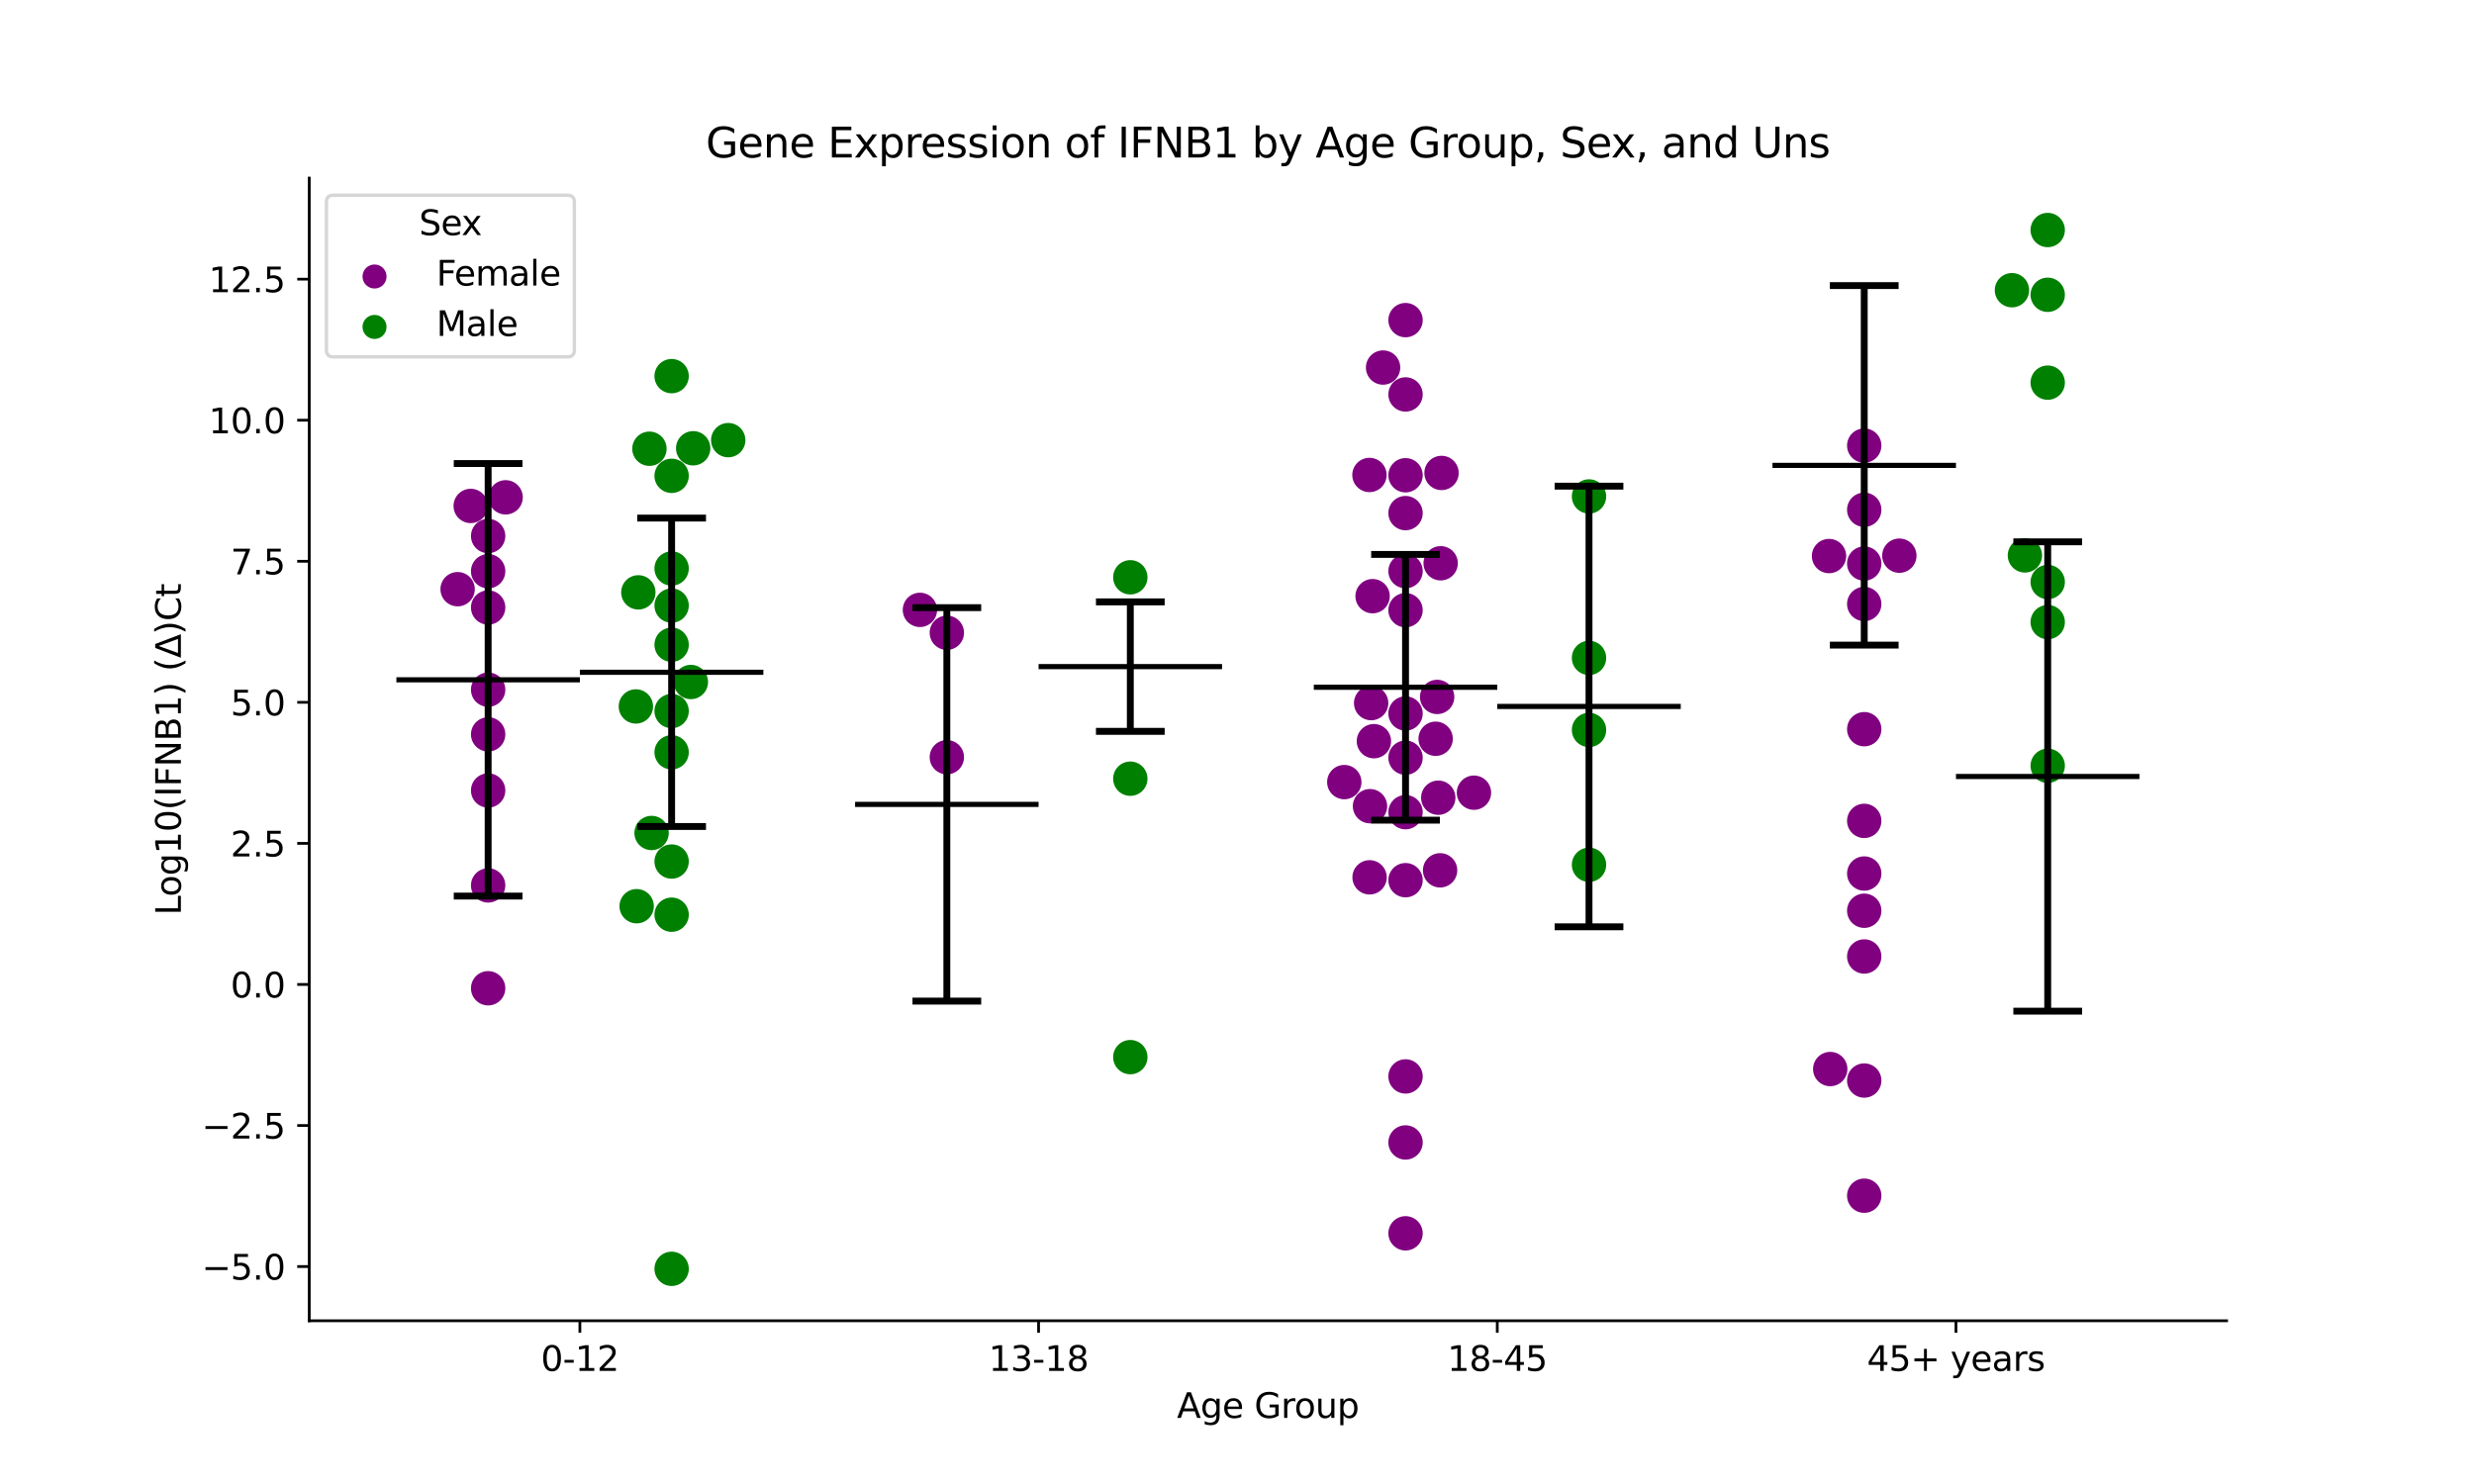 <?xml version="1.0" encoding="utf-8" standalone="no"?>
<!DOCTYPE svg PUBLIC "-//W3C//DTD SVG 1.1//EN"
  "http://www.w3.org/Graphics/SVG/1.1/DTD/svg11.dtd">
<svg xmlns:xlink="http://www.w3.org/1999/xlink" width="720pt" height="432pt" viewBox="0 0 720 432" xmlns="http://www.w3.org/2000/svg" version="1.1">
 <defs>
  <style type="text/css">*{stroke-linejoin: round; stroke-linecap: butt}</style>
 </defs>
 <g id="figure_1">
  <g id="patch_1">
   <path d="M 0 432 
L 720 432 
L 720 0 
L 0 0 
z
" style="fill: #ffffff"/>
  </g>
  <g id="axes_1">
   <g id="patch_2">
    <path d="M 90 384.48 
L 648 384.48 
L 648 51.84 
L 90 51.84 
z
" style="fill: #ffffff"/>
   </g>
   <g id="PathCollection_1">
    <defs>
     <path id="C0_0_a8fc282d56" d="M 0 5 
C 1.326 5 2.598 4.473 3.536 3.536 
C 4.473 2.598 5 1.326 5 -0 
C 5 -1.326 4.473 -2.598 3.536 -3.536 
C 2.598 -4.473 1.326 -5 0 -5 
C -1.326 -5 -2.598 -4.473 -3.536 -3.536 
C -4.473 -2.598 -5 -1.326 -5 0 
C -5 1.326 -4.473 2.598 -3.536 3.536 
C -2.598 4.473 -1.326 5 0 5 
z
"/>
    </defs>
    <g clip-path="url(#p23bafa7c76)">
     <use xlink:href="#C0_0_a8fc282d56" x="142.062" y="166.288" style="fill: #800080"/>
    </g>
    <g clip-path="url(#p23bafa7c76)">
     <use xlink:href="#C0_0_a8fc282d56" x="142.062" y="213.773" style="fill: #800080"/>
    </g>
    <g clip-path="url(#p23bafa7c76)">
     <use xlink:href="#C0_0_a8fc282d56" x="142.062" y="257.747" style="fill: #800080"/>
    </g>
    <g clip-path="url(#p23bafa7c76)">
     <use xlink:href="#C0_0_a8fc282d56" x="147.149" y="144.773" style="fill: #800080"/>
    </g>
    <g clip-path="url(#p23bafa7c76)">
     <use xlink:href="#C0_0_a8fc282d56" x="142.062" y="156.036" style="fill: #800080"/>
    </g>
    <g clip-path="url(#p23bafa7c76)">
     <use xlink:href="#C0_0_a8fc282d56" x="136.985" y="147.283" style="fill: #800080"/>
    </g>
    <g clip-path="url(#p23bafa7c76)">
     <use xlink:href="#C0_0_a8fc282d56" x="133.18" y="171.513" style="fill: #800080"/>
    </g>
    <g clip-path="url(#p23bafa7c76)">
     <use xlink:href="#C0_0_a8fc282d56" x="142.062" y="176.847" style="fill: #800080"/>
    </g>
    <g clip-path="url(#p23bafa7c76)">
     <use xlink:href="#C0_0_a8fc282d56" x="142.062" y="230.112" style="fill: #800080"/>
    </g>
    <g clip-path="url(#p23bafa7c76)">
     <use xlink:href="#C0_0_a8fc282d56" x="142.062" y="200.766" style="fill: #800080"/>
    </g>
    <g clip-path="url(#p23bafa7c76)">
     <use xlink:href="#C0_0_a8fc282d56" x="142.062" y="287.689" style="fill: #800080"/>
    </g>
   </g>
   <g id="PathCollection_2">
    <defs>
     <path id="C1_0_980f142fb9" d="M 0 5 
C 1.326 5 2.598 4.473 3.536 3.536 
C 4.473 2.598 5 1.326 5 -0 
C 5 -1.326 4.473 -2.598 3.536 -3.536 
C 2.598 -4.473 1.326 -5 0 -5 
C -1.326 -5 -2.598 -4.473 -3.536 -3.536 
C -4.473 -2.598 -5 -1.326 -5 0 
C -5 1.326 -4.473 2.598 -3.536 3.536 
C -2.598 4.473 -1.326 5 0 5 
z
"/>
    </defs>
    <g clip-path="url(#p23bafa7c76)">
     <use xlink:href="#C1_0_980f142fb9" x="195.459" y="187.685" style="fill: #008000"/>
    </g>
    <g clip-path="url(#p23bafa7c76)">
     <use xlink:href="#C1_0_980f142fb9" x="189.002" y="130.631" style="fill: #008000"/>
    </g>
    <g clip-path="url(#p23bafa7c76)">
     <use xlink:href="#C1_0_980f142fb9" x="185.054" y="205.648" style="fill: #008000"/>
    </g>
    <g clip-path="url(#p23bafa7c76)">
     <use xlink:href="#C1_0_980f142fb9" x="185.77" y="172.439" style="fill: #008000"/>
    </g>
    <g clip-path="url(#p23bafa7c76)">
     <use xlink:href="#C1_0_980f142fb9" x="201.733" y="130.497" style="fill: #008000"/>
    </g>
    <g clip-path="url(#p23bafa7c76)">
     <use xlink:href="#C1_0_980f142fb9" x="195.459" y="176.292" style="fill: #008000"/>
    </g>
    <g clip-path="url(#p23bafa7c76)">
     <use xlink:href="#C1_0_980f142fb9" x="185.284" y="263.802" style="fill: #008000"/>
    </g>
    <g clip-path="url(#p23bafa7c76)">
     <use xlink:href="#C1_0_980f142fb9" x="189.626" y="242.484" style="fill: #008000"/>
    </g>
    <g clip-path="url(#p23bafa7c76)">
     <use xlink:href="#C1_0_980f142fb9" x="195.459" y="138.516" style="fill: #008000"/>
    </g>
    <g clip-path="url(#p23bafa7c76)">
     <use xlink:href="#C1_0_980f142fb9" x="201.063" y="198.533" style="fill: #008000"/>
    </g>
    <g clip-path="url(#p23bafa7c76)">
     <use xlink:href="#C1_0_980f142fb9" x="195.459" y="250.799" style="fill: #008000"/>
    </g>
    <g clip-path="url(#p23bafa7c76)">
     <use xlink:href="#C1_0_980f142fb9" x="195.459" y="109.492" style="fill: #008000"/>
    </g>
    <g clip-path="url(#p23bafa7c76)">
     <use xlink:href="#C1_0_980f142fb9" x="195.459" y="369.36" style="fill: #008000"/>
    </g>
    <g clip-path="url(#p23bafa7c76)">
     <use xlink:href="#C1_0_980f142fb9" x="195.459" y="218.996" style="fill: #008000"/>
    </g>
    <g clip-path="url(#p23bafa7c76)">
     <use xlink:href="#C1_0_980f142fb9" x="195.459" y="266.271" style="fill: #008000"/>
    </g>
    <g clip-path="url(#p23bafa7c76)">
     <use xlink:href="#C1_0_980f142fb9" x="211.933" y="128.126" style="fill: #008000"/>
    </g>
    <g clip-path="url(#p23bafa7c76)">
     <use xlink:href="#C1_0_980f142fb9" x="195.459" y="206.99" style="fill: #008000"/>
    </g>
    <g clip-path="url(#p23bafa7c76)">
     <use xlink:href="#C1_0_980f142fb9" x="195.459" y="165.497" style="fill: #008000"/>
    </g>
   </g>
   <g id="PathCollection_3">
    <defs>
     <path id="C2_0_a43924c82e" d="M 0 5 
C 1.326 5 2.598 4.473 3.536 3.536 
C 4.473 2.598 5 1.326 5 -0 
C 5 -1.326 4.473 -2.598 3.536 -3.536 
C 2.598 -4.473 1.326 -5 0 -5 
C -1.326 -5 -2.598 -4.473 -3.536 -3.536 
C -4.473 -2.598 -5 -1.326 -5 0 
C -5 1.326 -4.473 2.598 -3.536 3.536 
C -2.598 4.473 -1.326 5 0 5 
z
"/>
    </defs>
    <g clip-path="url(#p23bafa7c76)">
     <use xlink:href="#C2_0_a43924c82e" x="275.555" y="220.427" style="fill: #800080"/>
    </g>
    <g clip-path="url(#p23bafa7c76)">
     <use xlink:href="#C2_0_a43924c82e" x="267.722" y="177.54" style="fill: #800080"/>
    </g>
    <g clip-path="url(#p23bafa7c76)">
     <use xlink:href="#C2_0_a43924c82e" x="275.555" y="184.2" style="fill: #800080"/>
    </g>
   </g>
   <g id="PathCollection_4">
    <defs>
     <path id="C3_0_3324d06601" d="M 0 5 
C 1.326 5 2.598 4.473 3.536 3.536 
C 4.473 2.598 5 1.326 5 -0 
C 5 -1.326 4.473 -2.598 3.536 -3.536 
C 2.598 -4.473 1.326 -5 0 -5 
C -1.326 -5 -2.598 -4.473 -3.536 -3.536 
C -4.473 -2.598 -5 -1.326 -5 0 
C -5 1.326 -4.473 2.598 -3.536 3.536 
C -2.598 4.473 -1.326 5 0 5 
z
"/>
    </defs>
    <g clip-path="url(#p23bafa7c76)">
     <use xlink:href="#C3_0_3324d06601" x="328.952" y="307.735" style="fill: #008000"/>
    </g>
    <g clip-path="url(#p23bafa7c76)">
     <use xlink:href="#C3_0_3324d06601" x="328.952" y="168.055" style="fill: #008000"/>
    </g>
    <g clip-path="url(#p23bafa7c76)">
     <use xlink:href="#C3_0_3324d06601" x="328.952" y="226.682" style="fill: #008000"/>
    </g>
   </g>
   <g id="PathCollection_5">
    <defs>
     <path id="C4_0_58442da9e2" d="M 0 5 
C 1.326 5 2.598 4.473 3.536 3.536 
C 4.473 2.598 5 1.326 5 -0 
C 5 -1.326 4.473 -2.598 3.536 -3.536 
C 2.598 -4.473 1.326 -5 0 -5 
C -1.326 -5 -2.598 -4.473 -3.536 -3.536 
C -4.473 -2.598 -5 -1.326 -5 0 
C -5 1.326 -4.473 2.598 -3.536 3.536 
C -2.598 4.473 -1.326 5 0 5 
z
"/>
    </defs>
    <g clip-path="url(#p23bafa7c76)">
     <use xlink:href="#C4_0_58442da9e2" x="409.048" y="149.37" style="fill: #800080"/>
    </g>
    <g clip-path="url(#p23bafa7c76)">
     <use xlink:href="#C4_0_58442da9e2" x="398.709" y="234.685" style="fill: #800080"/>
    </g>
    <g clip-path="url(#p23bafa7c76)">
     <use xlink:href="#C4_0_58442da9e2" x="409.048" y="138.35" style="fill: #800080"/>
    </g>
    <g clip-path="url(#p23bafa7c76)">
     <use xlink:href="#C4_0_58442da9e2" x="399.46" y="173.548" style="fill: #800080"/>
    </g>
    <g clip-path="url(#p23bafa7c76)">
     <use xlink:href="#C4_0_58442da9e2" x="409.048" y="177.625" style="fill: #800080"/>
    </g>
    <g clip-path="url(#p23bafa7c76)">
     <use xlink:href="#C4_0_58442da9e2" x="409.048" y="220.568" style="fill: #800080"/>
    </g>
    <g clip-path="url(#p23bafa7c76)">
     <use xlink:href="#C4_0_58442da9e2" x="398.548" y="138.267" style="fill: #800080"/>
    </g>
    <g clip-path="url(#p23bafa7c76)">
     <use xlink:href="#C4_0_58442da9e2" x="428.959" y="230.756" style="fill: #800080"/>
    </g>
    <g clip-path="url(#p23bafa7c76)">
     <use xlink:href="#C4_0_58442da9e2" x="419.106" y="253.356" style="fill: #800080"/>
    </g>
    <g clip-path="url(#p23bafa7c76)">
     <use xlink:href="#C4_0_58442da9e2" x="409.048" y="114.823" style="fill: #800080"/>
    </g>
    <g clip-path="url(#p23bafa7c76)">
     <use xlink:href="#C4_0_58442da9e2" x="409.048" y="166.262" style="fill: #800080"/>
    </g>
    <g clip-path="url(#p23bafa7c76)">
     <use xlink:href="#C4_0_58442da9e2" x="402.513" y="106.995" style="fill: #800080"/>
    </g>
    <g clip-path="url(#p23bafa7c76)">
     <use xlink:href="#C4_0_58442da9e2" x="419.524" y="137.677" style="fill: #800080"/>
    </g>
    <g clip-path="url(#p23bafa7c76)">
     <use xlink:href="#C4_0_58442da9e2" x="409.048" y="256.227" style="fill: #800080"/>
    </g>
    <g clip-path="url(#p23bafa7c76)">
     <use xlink:href="#C4_0_58442da9e2" x="409.048" y="93.19" style="fill: #800080"/>
    </g>
    <g clip-path="url(#p23bafa7c76)">
     <use xlink:href="#C4_0_58442da9e2" x="399.038" y="204.679" style="fill: #800080"/>
    </g>
    <g clip-path="url(#p23bafa7c76)">
     <use xlink:href="#C4_0_58442da9e2" x="419.269" y="163.971" style="fill: #800080"/>
    </g>
    <g clip-path="url(#p23bafa7c76)">
     <use xlink:href="#C4_0_58442da9e2" x="417.809" y="215.056" style="fill: #800080"/>
    </g>
    <g clip-path="url(#p23bafa7c76)">
     <use xlink:href="#C4_0_58442da9e2" x="409.048" y="207.699" style="fill: #800080"/>
    </g>
    <g clip-path="url(#p23bafa7c76)">
     <use xlink:href="#C4_0_58442da9e2" x="409.048" y="332.575" style="fill: #800080"/>
    </g>
    <g clip-path="url(#p23bafa7c76)">
     <use xlink:href="#C4_0_58442da9e2" x="409.048" y="359.026" style="fill: #800080"/>
    </g>
    <g clip-path="url(#p23bafa7c76)">
     <use xlink:href="#C4_0_58442da9e2" x="418.572" y="232.219" style="fill: #800080"/>
    </g>
    <g clip-path="url(#p23bafa7c76)">
     <use xlink:href="#C4_0_58442da9e2" x="409.048" y="236.429" style="fill: #800080"/>
    </g>
    <g clip-path="url(#p23bafa7c76)">
     <use xlink:href="#C4_0_58442da9e2" x="398.584" y="255.393" style="fill: #800080"/>
    </g>
    <g clip-path="url(#p23bafa7c76)">
     <use xlink:href="#C4_0_58442da9e2" x="418.249" y="202.881" style="fill: #800080"/>
    </g>
    <g clip-path="url(#p23bafa7c76)">
     <use xlink:href="#C4_0_58442da9e2" x="391.224" y="227.672" style="fill: #800080"/>
    </g>
    <g clip-path="url(#p23bafa7c76)">
     <use xlink:href="#C4_0_58442da9e2" x="399.841" y="215.76" style="fill: #800080"/>
    </g>
    <g clip-path="url(#p23bafa7c76)">
     <use xlink:href="#C4_0_58442da9e2" x="409.048" y="313.352" style="fill: #800080"/>
    </g>
   </g>
   <g id="PathCollection_6">
    <defs>
     <path id="C5_0_8132a001a0" d="M 0 5 
C 1.326 5 2.598 4.473 3.536 3.536 
C 4.473 2.598 5 1.326 5 -0 
C 5 -1.326 4.473 -2.598 3.536 -3.536 
C 2.598 -4.473 1.326 -5 0 -5 
C -1.326 -5 -2.598 -4.473 -3.536 -3.536 
C -4.473 -2.598 -5 -1.326 -5 0 
C -5 1.326 -4.473 2.598 -3.536 3.536 
C -2.598 4.473 -1.326 5 0 5 
z
"/>
    </defs>
    <g clip-path="url(#p23bafa7c76)">
     <use xlink:href="#C5_0_8132a001a0" x="462.445" y="144.516" style="fill: #008000"/>
    </g>
    <g clip-path="url(#p23bafa7c76)">
     <use xlink:href="#C5_0_8132a001a0" x="462.445" y="251.745" style="fill: #008000"/>
    </g>
    <g clip-path="url(#p23bafa7c76)">
     <use xlink:href="#C5_0_8132a001a0" x="462.445" y="191.519" style="fill: #008000"/>
    </g>
    <g clip-path="url(#p23bafa7c76)">
     <use xlink:href="#C5_0_8132a001a0" x="462.445" y="212.489" style="fill: #008000"/>
    </g>
   </g>
   <g id="PathCollection_7">
    <defs>
     <path id="C6_0_d49669fa39" d="M 0 5 
C 1.326 5 2.598 4.473 3.536 3.536 
C 4.473 2.598 5 1.326 5 -0 
C 5 -1.326 4.473 -2.598 3.536 -3.536 
C 2.598 -4.473 1.326 -5 0 -5 
C -1.326 -5 -2.598 -4.473 -3.536 -3.536 
C -4.473 -2.598 -5 -1.326 -5 0 
C -5 1.326 -4.473 2.598 -3.536 3.536 
C -2.598 4.473 -1.326 5 0 5 
z
"/>
    </defs>
    <g clip-path="url(#p23bafa7c76)">
     <use xlink:href="#C6_0_d49669fa39" x="542.541" y="314.551" style="fill: #800080"/>
    </g>
    <g clip-path="url(#p23bafa7c76)">
     <use xlink:href="#C6_0_d49669fa39" x="542.541" y="254.287" style="fill: #800080"/>
    </g>
    <g clip-path="url(#p23bafa7c76)">
     <use xlink:href="#C6_0_d49669fa39" x="552.76" y="161.756" style="fill: #800080"/>
    </g>
    <g clip-path="url(#p23bafa7c76)">
     <use xlink:href="#C6_0_d49669fa39" x="542.541" y="129.711" style="fill: #800080"/>
    </g>
    <g clip-path="url(#p23bafa7c76)">
     <use xlink:href="#C6_0_d49669fa39" x="542.541" y="212.271" style="fill: #800080"/>
    </g>
    <g clip-path="url(#p23bafa7c76)">
     <use xlink:href="#C6_0_d49669fa39" x="542.541" y="175.826" style="fill: #800080"/>
    </g>
    <g clip-path="url(#p23bafa7c76)">
     <use xlink:href="#C6_0_d49669fa39" x="542.541" y="148.394" style="fill: #800080"/>
    </g>
    <g clip-path="url(#p23bafa7c76)">
     <use xlink:href="#C6_0_d49669fa39" x="542.541" y="278.436" style="fill: #800080"/>
    </g>
    <g clip-path="url(#p23bafa7c76)">
     <use xlink:href="#C6_0_d49669fa39" x="532.294" y="161.87" style="fill: #800080"/>
    </g>
    <g clip-path="url(#p23bafa7c76)">
     <use xlink:href="#C6_0_d49669fa39" x="542.541" y="164.052" style="fill: #800080"/>
    </g>
    <g clip-path="url(#p23bafa7c76)">
     <use xlink:href="#C6_0_d49669fa39" x="542.541" y="348.075" style="fill: #800080"/>
    </g>
    <g clip-path="url(#p23bafa7c76)">
     <use xlink:href="#C6_0_d49669fa39" x="542.541" y="238.961" style="fill: #800080"/>
    </g>
    <g clip-path="url(#p23bafa7c76)">
     <use xlink:href="#C6_0_d49669fa39" x="542.541" y="265.12" style="fill: #800080"/>
    </g>
    <g clip-path="url(#p23bafa7c76)">
     <use xlink:href="#C6_0_d49669fa39" x="532.646" y="311.205" style="fill: #800080"/>
    </g>
   </g>
   <g id="PathCollection_8">
    <defs>
     <path id="C7_0_f1756a2d1b" d="M 0 5 
C 1.326 5 2.598 4.473 3.536 3.536 
C 4.473 2.598 5 1.326 5 -0 
C 5 -1.326 4.473 -2.598 3.536 -3.536 
C 2.598 -4.473 1.326 -5 0 -5 
C -1.326 -5 -2.598 -4.473 -3.536 -3.536 
C -4.473 -2.598 -5 -1.326 -5 0 
C -5 1.326 -4.473 2.598 -3.536 3.536 
C -2.598 4.473 -1.326 5 0 5 
z
"/>
    </defs>
    <g clip-path="url(#p23bafa7c76)">
     <use xlink:href="#C7_0_f1756a2d1b" x="585.532" y="84.48" style="fill: #008000"/>
    </g>
    <g clip-path="url(#p23bafa7c76)">
     <use xlink:href="#C7_0_f1756a2d1b" x="595.938" y="111.393" style="fill: #008000"/>
    </g>
    <g clip-path="url(#p23bafa7c76)">
     <use xlink:href="#C7_0_f1756a2d1b" x="589.304" y="161.677" style="fill: #008000"/>
    </g>
    <g clip-path="url(#p23bafa7c76)">
     <use xlink:href="#C7_0_f1756a2d1b" x="595.938" y="85.815" style="fill: #008000"/>
    </g>
    <g clip-path="url(#p23bafa7c76)">
     <use xlink:href="#C7_0_f1756a2d1b" x="595.938" y="66.96" style="fill: #008000"/>
    </g>
    <g clip-path="url(#p23bafa7c76)">
     <use xlink:href="#C7_0_f1756a2d1b" x="595.938" y="181.098" style="fill: #008000"/>
    </g>
    <g clip-path="url(#p23bafa7c76)">
     <use xlink:href="#C7_0_f1756a2d1b" x="595.938" y="222.922" style="fill: #008000"/>
    </g>
    <g clip-path="url(#p23bafa7c76)">
     <use xlink:href="#C7_0_f1756a2d1b" x="595.938" y="169.429" style="fill: #008000"/>
    </g>
   </g>
   <g id="PathCollection_9"/>
   <g id="PathCollection_10"/>
   <g id="matplotlib.axis_1">
    <g id="xtick_1">
     <g id="line2d_1">
      <defs>
       <path id="m25249fcae9" d="M 0 0 
L 0 3.5 
" style="stroke: #000000; stroke-width: 0.8"/>
      </defs>
      <g>
       <use xlink:href="#m25249fcae9" x="168.761" y="384.48" style="stroke: #000000; stroke-width: 0.8"/>
      </g>
     </g>
     <g id="text_1">
      <!-- 0-12 -->
      <g transform="translate(157.413 399.078) scale(0.1 -0.1)">
       <defs>
        <path id="DejaVuSans-30" d="M 2034 4250 
Q 1547 4250 1301 3770 
Q 1056 3291 1056 2328 
Q 1056 1369 1301 889 
Q 1547 409 2034 409 
Q 2525 409 2770 889 
Q 3016 1369 3016 2328 
Q 3016 3291 2770 3770 
Q 2525 4250 2034 4250 
z
M 2034 4750 
Q 2819 4750 3233 4129 
Q 3647 3509 3647 2328 
Q 3647 1150 3233 529 
Q 2819 -91 2034 -91 
Q 1250 -91 836 529 
Q 422 1150 422 2328 
Q 422 3509 836 4129 
Q 1250 4750 2034 4750 
z
" transform="scale(0.016)"/>
        <path id="DejaVuSans-2d" d="M 313 2009 
L 1997 2009 
L 1997 1497 
L 313 1497 
L 313 2009 
z
" transform="scale(0.016)"/>
        <path id="DejaVuSans-31" d="M 794 531 
L 1825 531 
L 1825 4091 
L 703 3866 
L 703 4441 
L 1819 4666 
L 2450 4666 
L 2450 531 
L 3481 531 
L 3481 0 
L 794 0 
L 794 531 
z
" transform="scale(0.016)"/>
        <path id="DejaVuSans-32" d="M 1228 531 
L 3431 531 
L 3431 0 
L 469 0 
L 469 531 
Q 828 903 1448 1529 
Q 2069 2156 2228 2338 
Q 2531 2678 2651 2914 
Q 2772 3150 2772 3378 
Q 2772 3750 2511 3984 
Q 2250 4219 1831 4219 
Q 1534 4219 1204 4116 
Q 875 4013 500 3803 
L 500 4441 
Q 881 4594 1212 4672 
Q 1544 4750 1819 4750 
Q 2544 4750 2975 4387 
Q 3406 4025 3406 3419 
Q 3406 3131 3298 2873 
Q 3191 2616 2906 2266 
Q 2828 2175 2409 1742 
Q 1991 1309 1228 531 
z
" transform="scale(0.016)"/>
       </defs>
       <use xlink:href="#DejaVuSans-30"/>
       <use xlink:href="#DejaVuSans-2d" x="63.623"/>
       <use xlink:href="#DejaVuSans-31" x="99.707"/>
       <use xlink:href="#DejaVuSans-32" x="163.33"/>
      </g>
     </g>
    </g>
    <g id="xtick_2">
     <g id="line2d_2">
      <g>
       <use xlink:href="#m25249fcae9" x="302.254" y="384.48" style="stroke: #000000; stroke-width: 0.8"/>
      </g>
     </g>
     <g id="text_2">
      <!-- 13-18 -->
      <g transform="translate(287.725 399.078) scale(0.1 -0.1)">
       <defs>
        <path id="DejaVuSans-33" d="M 2597 2516 
Q 3050 2419 3304 2112 
Q 3559 1806 3559 1356 
Q 3559 666 3084 287 
Q 2609 -91 1734 -91 
Q 1441 -91 1130 -33 
Q 819 25 488 141 
L 488 750 
Q 750 597 1062 519 
Q 1375 441 1716 441 
Q 2309 441 2620 675 
Q 2931 909 2931 1356 
Q 2931 1769 2642 2001 
Q 2353 2234 1838 2234 
L 1294 2234 
L 1294 2753 
L 1863 2753 
Q 2328 2753 2575 2939 
Q 2822 3125 2822 3475 
Q 2822 3834 2567 4026 
Q 2313 4219 1838 4219 
Q 1578 4219 1281 4162 
Q 984 4106 628 3988 
L 628 4550 
Q 988 4650 1302 4700 
Q 1616 4750 1894 4750 
Q 2613 4750 3031 4423 
Q 3450 4097 3450 3541 
Q 3450 3153 3228 2886 
Q 3006 2619 2597 2516 
z
" transform="scale(0.016)"/>
        <path id="DejaVuSans-38" d="M 2034 2216 
Q 1584 2216 1326 1975 
Q 1069 1734 1069 1313 
Q 1069 891 1326 650 
Q 1584 409 2034 409 
Q 2484 409 2743 651 
Q 3003 894 3003 1313 
Q 3003 1734 2745 1975 
Q 2488 2216 2034 2216 
z
M 1403 2484 
Q 997 2584 770 2862 
Q 544 3141 544 3541 
Q 544 4100 942 4425 
Q 1341 4750 2034 4750 
Q 2731 4750 3128 4425 
Q 3525 4100 3525 3541 
Q 3525 3141 3298 2862 
Q 3072 2584 2669 2484 
Q 3125 2378 3379 2068 
Q 3634 1759 3634 1313 
Q 3634 634 3220 271 
Q 2806 -91 2034 -91 
Q 1263 -91 848 271 
Q 434 634 434 1313 
Q 434 1759 690 2068 
Q 947 2378 1403 2484 
z
M 1172 3481 
Q 1172 3119 1398 2916 
Q 1625 2713 2034 2713 
Q 2441 2713 2670 2916 
Q 2900 3119 2900 3481 
Q 2900 3844 2670 4047 
Q 2441 4250 2034 4250 
Q 1625 4250 1398 4047 
Q 1172 3844 1172 3481 
z
" transform="scale(0.016)"/>
       </defs>
       <use xlink:href="#DejaVuSans-31"/>
       <use xlink:href="#DejaVuSans-33" x="63.623"/>
       <use xlink:href="#DejaVuSans-2d" x="127.246"/>
       <use xlink:href="#DejaVuSans-31" x="163.33"/>
       <use xlink:href="#DejaVuSans-38" x="226.953"/>
      </g>
     </g>
    </g>
    <g id="xtick_3">
     <g id="line2d_3">
      <g>
       <use xlink:href="#m25249fcae9" x="435.746" y="384.48" style="stroke: #000000; stroke-width: 0.8"/>
      </g>
     </g>
     <g id="text_3">
      <!-- 18-45 -->
      <g transform="translate(421.218 399.078) scale(0.1 -0.1)">
       <defs>
        <path id="DejaVuSans-34" d="M 2419 4116 
L 825 1625 
L 2419 1625 
L 2419 4116 
z
M 2253 4666 
L 3047 4666 
L 3047 1625 
L 3713 1625 
L 3713 1100 
L 3047 1100 
L 3047 0 
L 2419 0 
L 2419 1100 
L 313 1100 
L 313 1709 
L 2253 4666 
z
" transform="scale(0.016)"/>
        <path id="DejaVuSans-35" d="M 691 4666 
L 3169 4666 
L 3169 4134 
L 1269 4134 
L 1269 2991 
Q 1406 3038 1543 3061 
Q 1681 3084 1819 3084 
Q 2600 3084 3056 2656 
Q 3513 2228 3513 1497 
Q 3513 744 3044 326 
Q 2575 -91 1722 -91 
Q 1428 -91 1123 -41 
Q 819 9 494 109 
L 494 744 
Q 775 591 1075 516 
Q 1375 441 1709 441 
Q 2250 441 2565 725 
Q 2881 1009 2881 1497 
Q 2881 1984 2565 2268 
Q 2250 2553 1709 2553 
Q 1456 2553 1204 2497 
Q 953 2441 691 2322 
L 691 4666 
z
" transform="scale(0.016)"/>
       </defs>
       <use xlink:href="#DejaVuSans-31"/>
       <use xlink:href="#DejaVuSans-38" x="63.623"/>
       <use xlink:href="#DejaVuSans-2d" x="127.246"/>
       <use xlink:href="#DejaVuSans-34" x="163.33"/>
       <use xlink:href="#DejaVuSans-35" x="226.953"/>
      </g>
     </g>
    </g>
    <g id="xtick_4">
     <g id="line2d_4">
      <g>
       <use xlink:href="#m25249fcae9" x="569.239" y="384.48" style="stroke: #000000; stroke-width: 0.8"/>
      </g>
     </g>
     <g id="text_4">
      <!-- 45+ years -->
      <g transform="translate(543.338 399.078) scale(0.1 -0.1)">
       <defs>
        <path id="DejaVuSans-2b" d="M 2944 4013 
L 2944 2272 
L 4684 2272 
L 4684 1741 
L 2944 1741 
L 2944 0 
L 2419 0 
L 2419 1741 
L 678 1741 
L 678 2272 
L 2419 2272 
L 2419 4013 
L 2944 4013 
z
" transform="scale(0.016)"/>
        <path id="DejaVuSans-20" transform="scale(0.016)"/>
        <path id="DejaVuSans-79" d="M 2059 -325 
Q 1816 -950 1584 -1140 
Q 1353 -1331 966 -1331 
L 506 -1331 
L 506 -850 
L 844 -850 
Q 1081 -850 1212 -737 
Q 1344 -625 1503 -206 
L 1606 56 
L 191 3500 
L 800 3500 
L 1894 763 
L 2988 3500 
L 3597 3500 
L 2059 -325 
z
" transform="scale(0.016)"/>
        <path id="DejaVuSans-65" d="M 3597 1894 
L 3597 1613 
L 953 1613 
Q 991 1019 1311 708 
Q 1631 397 2203 397 
Q 2534 397 2845 478 
Q 3156 559 3463 722 
L 3463 178 
Q 3153 47 2828 -22 
Q 2503 -91 2169 -91 
Q 1331 -91 842 396 
Q 353 884 353 1716 
Q 353 2575 817 3079 
Q 1281 3584 2069 3584 
Q 2775 3584 3186 3129 
Q 3597 2675 3597 1894 
z
M 3022 2063 
Q 3016 2534 2758 2815 
Q 2500 3097 2075 3097 
Q 1594 3097 1305 2825 
Q 1016 2553 972 2059 
L 3022 2063 
z
" transform="scale(0.016)"/>
        <path id="DejaVuSans-61" d="M 2194 1759 
Q 1497 1759 1228 1600 
Q 959 1441 959 1056 
Q 959 750 1161 570 
Q 1363 391 1709 391 
Q 2188 391 2477 730 
Q 2766 1069 2766 1631 
L 2766 1759 
L 2194 1759 
z
M 3341 1997 
L 3341 0 
L 2766 0 
L 2766 531 
Q 2569 213 2275 61 
Q 1981 -91 1556 -91 
Q 1019 -91 701 211 
Q 384 513 384 1019 
Q 384 1609 779 1909 
Q 1175 2209 1959 2209 
L 2766 2209 
L 2766 2266 
Q 2766 2663 2505 2880 
Q 2244 3097 1772 3097 
Q 1472 3097 1187 3025 
Q 903 2953 641 2809 
L 641 3341 
Q 956 3463 1253 3523 
Q 1550 3584 1831 3584 
Q 2591 3584 2966 3190 
Q 3341 2797 3341 1997 
z
" transform="scale(0.016)"/>
        <path id="DejaVuSans-72" d="M 2631 2963 
Q 2534 3019 2420 3045 
Q 2306 3072 2169 3072 
Q 1681 3072 1420 2755 
Q 1159 2438 1159 1844 
L 1159 0 
L 581 0 
L 581 3500 
L 1159 3500 
L 1159 2956 
Q 1341 3275 1631 3429 
Q 1922 3584 2338 3584 
Q 2397 3584 2469 3576 
Q 2541 3569 2628 3553 
L 2631 2963 
z
" transform="scale(0.016)"/>
        <path id="DejaVuSans-73" d="M 2834 3397 
L 2834 2853 
Q 2591 2978 2328 3040 
Q 2066 3103 1784 3103 
Q 1356 3103 1142 2972 
Q 928 2841 928 2578 
Q 928 2378 1081 2264 
Q 1234 2150 1697 2047 
L 1894 2003 
Q 2506 1872 2764 1633 
Q 3022 1394 3022 966 
Q 3022 478 2636 193 
Q 2250 -91 1575 -91 
Q 1294 -91 989 -36 
Q 684 19 347 128 
L 347 722 
Q 666 556 975 473 
Q 1284 391 1588 391 
Q 1994 391 2212 530 
Q 2431 669 2431 922 
Q 2431 1156 2273 1281 
Q 2116 1406 1581 1522 
L 1381 1569 
Q 847 1681 609 1914 
Q 372 2147 372 2553 
Q 372 3047 722 3315 
Q 1072 3584 1716 3584 
Q 2034 3584 2315 3537 
Q 2597 3491 2834 3397 
z
" transform="scale(0.016)"/>
       </defs>
       <use xlink:href="#DejaVuSans-34"/>
       <use xlink:href="#DejaVuSans-35" x="63.623"/>
       <use xlink:href="#DejaVuSans-2b" x="127.246"/>
       <use xlink:href="#DejaVuSans-20" x="211.035"/>
       <use xlink:href="#DejaVuSans-79" x="242.822"/>
       <use xlink:href="#DejaVuSans-65" x="302.002"/>
       <use xlink:href="#DejaVuSans-61" x="363.525"/>
       <use xlink:href="#DejaVuSans-72" x="424.805"/>
       <use xlink:href="#DejaVuSans-73" x="465.918"/>
      </g>
     </g>
    </g>
    <g id="text_5">
     <!-- Age Group -->
     <g transform="translate(342.52 412.757) scale(0.1 -0.1)">
      <defs>
       <path id="DejaVuSans-41" d="M 2188 4044 
L 1331 1722 
L 3047 1722 
L 2188 4044 
z
M 1831 4666 
L 2547 4666 
L 4325 0 
L 3669 0 
L 3244 1197 
L 1141 1197 
L 716 0 
L 50 0 
L 1831 4666 
z
" transform="scale(0.016)"/>
       <path id="DejaVuSans-67" d="M 2906 1791 
Q 2906 2416 2648 2759 
Q 2391 3103 1925 3103 
Q 1463 3103 1205 2759 
Q 947 2416 947 1791 
Q 947 1169 1205 825 
Q 1463 481 1925 481 
Q 2391 481 2648 825 
Q 2906 1169 2906 1791 
z
M 3481 434 
Q 3481 -459 3084 -895 
Q 2688 -1331 1869 -1331 
Q 1566 -1331 1297 -1286 
Q 1028 -1241 775 -1147 
L 775 -588 
Q 1028 -725 1275 -790 
Q 1522 -856 1778 -856 
Q 2344 -856 2625 -561 
Q 2906 -266 2906 331 
L 2906 616 
Q 2728 306 2450 153 
Q 2172 0 1784 0 
Q 1141 0 747 490 
Q 353 981 353 1791 
Q 353 2603 747 3093 
Q 1141 3584 1784 3584 
Q 2172 3584 2450 3431 
Q 2728 3278 2906 2969 
L 2906 3500 
L 3481 3500 
L 3481 434 
z
" transform="scale(0.016)"/>
       <path id="DejaVuSans-47" d="M 3809 666 
L 3809 1919 
L 2778 1919 
L 2778 2438 
L 4434 2438 
L 4434 434 
Q 4069 175 3628 42 
Q 3188 -91 2688 -91 
Q 1594 -91 976 548 
Q 359 1188 359 2328 
Q 359 3472 976 4111 
Q 1594 4750 2688 4750 
Q 3144 4750 3555 4637 
Q 3966 4525 4313 4306 
L 4313 3634 
Q 3963 3931 3569 4081 
Q 3175 4231 2741 4231 
Q 1884 4231 1454 3753 
Q 1025 3275 1025 2328 
Q 1025 1384 1454 906 
Q 1884 428 2741 428 
Q 3075 428 3337 486 
Q 3600 544 3809 666 
z
" transform="scale(0.016)"/>
       <path id="DejaVuSans-6f" d="M 1959 3097 
Q 1497 3097 1228 2736 
Q 959 2375 959 1747 
Q 959 1119 1226 758 
Q 1494 397 1959 397 
Q 2419 397 2687 759 
Q 2956 1122 2956 1747 
Q 2956 2369 2687 2733 
Q 2419 3097 1959 3097 
z
M 1959 3584 
Q 2709 3584 3137 3096 
Q 3566 2609 3566 1747 
Q 3566 888 3137 398 
Q 2709 -91 1959 -91 
Q 1206 -91 779 398 
Q 353 888 353 1747 
Q 353 2609 779 3096 
Q 1206 3584 1959 3584 
z
" transform="scale(0.016)"/>
       <path id="DejaVuSans-75" d="M 544 1381 
L 544 3500 
L 1119 3500 
L 1119 1403 
Q 1119 906 1312 657 
Q 1506 409 1894 409 
Q 2359 409 2629 706 
Q 2900 1003 2900 1516 
L 2900 3500 
L 3475 3500 
L 3475 0 
L 2900 0 
L 2900 538 
Q 2691 219 2414 64 
Q 2138 -91 1772 -91 
Q 1169 -91 856 284 
Q 544 659 544 1381 
z
M 1991 3584 
L 1991 3584 
z
" transform="scale(0.016)"/>
       <path id="DejaVuSans-70" d="M 1159 525 
L 1159 -1331 
L 581 -1331 
L 581 3500 
L 1159 3500 
L 1159 2969 
Q 1341 3281 1617 3432 
Q 1894 3584 2278 3584 
Q 2916 3584 3314 3078 
Q 3713 2572 3713 1747 
Q 3713 922 3314 415 
Q 2916 -91 2278 -91 
Q 1894 -91 1617 61 
Q 1341 213 1159 525 
z
M 3116 1747 
Q 3116 2381 2855 2742 
Q 2594 3103 2138 3103 
Q 1681 3103 1420 2742 
Q 1159 2381 1159 1747 
Q 1159 1113 1420 752 
Q 1681 391 2138 391 
Q 2594 391 2855 752 
Q 3116 1113 3116 1747 
z
" transform="scale(0.016)"/>
      </defs>
      <use xlink:href="#DejaVuSans-41"/>
      <use xlink:href="#DejaVuSans-67" x="68.408"/>
      <use xlink:href="#DejaVuSans-65" x="131.885"/>
      <use xlink:href="#DejaVuSans-20" x="193.408"/>
      <use xlink:href="#DejaVuSans-47" x="225.195"/>
      <use xlink:href="#DejaVuSans-72" x="302.686"/>
      <use xlink:href="#DejaVuSans-6f" x="341.549"/>
      <use xlink:href="#DejaVuSans-75" x="402.73"/>
      <use xlink:href="#DejaVuSans-70" x="466.109"/>
     </g>
    </g>
   </g>
   <g id="matplotlib.axis_2">
    <g id="ytick_1">
     <g id="line2d_5">
      <defs>
       <path id="m9f89310cff" d="M 0 0 
L -3.5 0 
" style="stroke: #000000; stroke-width: 0.8"/>
      </defs>
      <g>
       <use xlink:href="#m9f89310cff" x="90" y="368.703" style="stroke: #000000; stroke-width: 0.8"/>
      </g>
     </g>
     <g id="text_6">
      <!-- −5.0 -->
      <g transform="translate(58.717 372.502) scale(0.1 -0.1)">
       <defs>
        <path id="DejaVuSans-2212" d="M 678 2272 
L 4684 2272 
L 4684 1741 
L 678 1741 
L 678 2272 
z
" transform="scale(0.016)"/>
        <path id="DejaVuSans-2e" d="M 684 794 
L 1344 794 
L 1344 0 
L 684 0 
L 684 794 
z
" transform="scale(0.016)"/>
       </defs>
       <use xlink:href="#DejaVuSans-2212"/>
       <use xlink:href="#DejaVuSans-35" x="83.789"/>
       <use xlink:href="#DejaVuSans-2e" x="147.412"/>
       <use xlink:href="#DejaVuSans-30" x="179.199"/>
      </g>
     </g>
    </g>
    <g id="ytick_2">
     <g id="line2d_6">
      <g>
       <use xlink:href="#m9f89310cff" x="90" y="327.64" style="stroke: #000000; stroke-width: 0.8"/>
      </g>
     </g>
     <g id="text_7">
      <!-- −2.5 -->
      <g transform="translate(58.717 331.439) scale(0.1 -0.1)">
       <use xlink:href="#DejaVuSans-2212"/>
       <use xlink:href="#DejaVuSans-32" x="83.789"/>
       <use xlink:href="#DejaVuSans-2e" x="147.412"/>
       <use xlink:href="#DejaVuSans-35" x="179.199"/>
      </g>
     </g>
    </g>
    <g id="ytick_3">
     <g id="line2d_7">
      <g>
       <use xlink:href="#m9f89310cff" x="90" y="286.577" style="stroke: #000000; stroke-width: 0.8"/>
      </g>
     </g>
     <g id="text_8">
      <!-- 0.0 -->
      <g transform="translate(67.097 290.376) scale(0.1 -0.1)">
       <use xlink:href="#DejaVuSans-30"/>
       <use xlink:href="#DejaVuSans-2e" x="63.623"/>
       <use xlink:href="#DejaVuSans-30" x="95.41"/>
      </g>
     </g>
    </g>
    <g id="ytick_4">
     <g id="line2d_8">
      <g>
       <use xlink:href="#m9f89310cff" x="90" y="245.514" style="stroke: #000000; stroke-width: 0.8"/>
      </g>
     </g>
     <g id="text_9">
      <!-- 2.5 -->
      <g transform="translate(67.097 249.313) scale(0.1 -0.1)">
       <use xlink:href="#DejaVuSans-32"/>
       <use xlink:href="#DejaVuSans-2e" x="63.623"/>
       <use xlink:href="#DejaVuSans-35" x="95.41"/>
      </g>
     </g>
    </g>
    <g id="ytick_5">
     <g id="line2d_9">
      <g>
       <use xlink:href="#m9f89310cff" x="90" y="204.451" style="stroke: #000000; stroke-width: 0.8"/>
      </g>
     </g>
     <g id="text_10">
      <!-- 5.0 -->
      <g transform="translate(67.097 208.25) scale(0.1 -0.1)">
       <use xlink:href="#DejaVuSans-35"/>
       <use xlink:href="#DejaVuSans-2e" x="63.623"/>
       <use xlink:href="#DejaVuSans-30" x="95.41"/>
      </g>
     </g>
    </g>
    <g id="ytick_6">
     <g id="line2d_10">
      <g>
       <use xlink:href="#m9f89310cff" x="90" y="163.388" style="stroke: #000000; stroke-width: 0.8"/>
      </g>
     </g>
     <g id="text_11">
      <!-- 7.5 -->
      <g transform="translate(67.097 167.188) scale(0.1 -0.1)">
       <defs>
        <path id="DejaVuSans-37" d="M 525 4666 
L 3525 4666 
L 3525 4397 
L 1831 0 
L 1172 0 
L 2766 4134 
L 525 4134 
L 525 4666 
z
" transform="scale(0.016)"/>
       </defs>
       <use xlink:href="#DejaVuSans-37"/>
       <use xlink:href="#DejaVuSans-2e" x="63.623"/>
       <use xlink:href="#DejaVuSans-35" x="95.41"/>
      </g>
     </g>
    </g>
    <g id="ytick_7">
     <g id="line2d_11">
      <g>
       <use xlink:href="#m9f89310cff" x="90" y="122.325" style="stroke: #000000; stroke-width: 0.8"/>
      </g>
     </g>
     <g id="text_12">
      <!-- 10.0 -->
      <g transform="translate(60.734 126.125) scale(0.1 -0.1)">
       <use xlink:href="#DejaVuSans-31"/>
       <use xlink:href="#DejaVuSans-30" x="63.623"/>
       <use xlink:href="#DejaVuSans-2e" x="127.246"/>
       <use xlink:href="#DejaVuSans-30" x="159.033"/>
      </g>
     </g>
    </g>
    <g id="ytick_8">
     <g id="line2d_12">
      <g>
       <use xlink:href="#m9f89310cff" x="90" y="81.263" style="stroke: #000000; stroke-width: 0.8"/>
      </g>
     </g>
     <g id="text_13">
      <!-- 12.5 -->
      <g transform="translate(60.734 85.062) scale(0.1 -0.1)">
       <use xlink:href="#DejaVuSans-31"/>
       <use xlink:href="#DejaVuSans-32" x="63.623"/>
       <use xlink:href="#DejaVuSans-2e" x="127.246"/>
       <use xlink:href="#DejaVuSans-35" x="159.033"/>
      </g>
     </g>
    </g>
    <g id="text_14">
     <!-- Log10(IFNB1) (Δ)Ct -->
     <g transform="translate(52.638 266.422) rotate(-90) scale(0.1 -0.1)">
      <defs>
       <path id="DejaVuSans-4c" d="M 628 4666 
L 1259 4666 
L 1259 531 
L 3531 531 
L 3531 0 
L 628 0 
L 628 4666 
z
" transform="scale(0.016)"/>
       <path id="DejaVuSans-28" d="M 1984 4856 
Q 1566 4138 1362 3434 
Q 1159 2731 1159 2009 
Q 1159 1288 1364 580 
Q 1569 -128 1984 -844 
L 1484 -844 
Q 1016 -109 783 600 
Q 550 1309 550 2009 
Q 550 2706 781 3412 
Q 1013 4119 1484 4856 
L 1984 4856 
z
" transform="scale(0.016)"/>
       <path id="DejaVuSans-49" d="M 628 4666 
L 1259 4666 
L 1259 0 
L 628 0 
L 628 4666 
z
" transform="scale(0.016)"/>
       <path id="DejaVuSans-46" d="M 628 4666 
L 3309 4666 
L 3309 4134 
L 1259 4134 
L 1259 2759 
L 3109 2759 
L 3109 2228 
L 1259 2228 
L 1259 0 
L 628 0 
L 628 4666 
z
" transform="scale(0.016)"/>
       <path id="DejaVuSans-4e" d="M 628 4666 
L 1478 4666 
L 3547 763 
L 3547 4666 
L 4159 4666 
L 4159 0 
L 3309 0 
L 1241 3903 
L 1241 0 
L 628 0 
L 628 4666 
z
" transform="scale(0.016)"/>
       <path id="DejaVuSans-42" d="M 1259 2228 
L 1259 519 
L 2272 519 
Q 2781 519 3026 730 
Q 3272 941 3272 1375 
Q 3272 1813 3026 2020 
Q 2781 2228 2272 2228 
L 1259 2228 
z
M 1259 4147 
L 1259 2741 
L 2194 2741 
Q 2656 2741 2882 2914 
Q 3109 3088 3109 3444 
Q 3109 3797 2882 3972 
Q 2656 4147 2194 4147 
L 1259 4147 
z
M 628 4666 
L 2241 4666 
Q 2963 4666 3353 4366 
Q 3744 4066 3744 3513 
Q 3744 3084 3544 2831 
Q 3344 2578 2956 2516 
Q 3422 2416 3680 2098 
Q 3938 1781 3938 1306 
Q 3938 681 3513 340 
Q 3088 0 2303 0 
L 628 0 
L 628 4666 
z
" transform="scale(0.016)"/>
       <path id="DejaVuSans-29" d="M 513 4856 
L 1013 4856 
Q 1481 4119 1714 3412 
Q 1947 2706 1947 2009 
Q 1947 1309 1714 600 
Q 1481 -109 1013 -844 
L 513 -844 
Q 928 -128 1133 580 
Q 1338 1288 1338 2009 
Q 1338 2731 1133 3434 
Q 928 4138 513 4856 
z
" transform="scale(0.016)"/>
       <path id="DejaVuSans-394" d="M 2188 4044 
L 906 525 
L 3472 525 
L 2188 4044 
z
M 50 0 
L 1831 4666 
L 2547 4666 
L 4325 0 
L 50 0 
z
" transform="scale(0.016)"/>
       <path id="DejaVuSans-43" d="M 4122 4306 
L 4122 3641 
Q 3803 3938 3442 4084 
Q 3081 4231 2675 4231 
Q 1875 4231 1450 3742 
Q 1025 3253 1025 2328 
Q 1025 1406 1450 917 
Q 1875 428 2675 428 
Q 3081 428 3442 575 
Q 3803 722 4122 1019 
L 4122 359 
Q 3791 134 3420 21 
Q 3050 -91 2638 -91 
Q 1578 -91 968 557 
Q 359 1206 359 2328 
Q 359 3453 968 4101 
Q 1578 4750 2638 4750 
Q 3056 4750 3426 4639 
Q 3797 4528 4122 4306 
z
" transform="scale(0.016)"/>
       <path id="DejaVuSans-74" d="M 1172 4494 
L 1172 3500 
L 2356 3500 
L 2356 3053 
L 1172 3053 
L 1172 1153 
Q 1172 725 1289 603 
Q 1406 481 1766 481 
L 2356 481 
L 2356 0 
L 1766 0 
Q 1100 0 847 248 
Q 594 497 594 1153 
L 594 3053 
L 172 3053 
L 172 3500 
L 594 3500 
L 594 4494 
L 1172 4494 
z
" transform="scale(0.016)"/>
      </defs>
      <use xlink:href="#DejaVuSans-4c"/>
      <use xlink:href="#DejaVuSans-6f" x="53.963"/>
      <use xlink:href="#DejaVuSans-67" x="115.145"/>
      <use xlink:href="#DejaVuSans-31" x="178.621"/>
      <use xlink:href="#DejaVuSans-30" x="242.244"/>
      <use xlink:href="#DejaVuSans-28" x="305.867"/>
      <use xlink:href="#DejaVuSans-49" x="344.881"/>
      <use xlink:href="#DejaVuSans-46" x="374.373"/>
      <use xlink:href="#DejaVuSans-4e" x="431.893"/>
      <use xlink:href="#DejaVuSans-42" x="506.697"/>
      <use xlink:href="#DejaVuSans-31" x="575.301"/>
      <use xlink:href="#DejaVuSans-29" x="638.924"/>
      <use xlink:href="#DejaVuSans-20" x="677.938"/>
      <use xlink:href="#DejaVuSans-28" x="709.725"/>
      <use xlink:href="#DejaVuSans-394" x="748.738"/>
      <use xlink:href="#DejaVuSans-29" x="817.146"/>
      <use xlink:href="#DejaVuSans-43" x="856.16"/>
      <use xlink:href="#DejaVuSans-74" x="925.984"/>
     </g>
    </g>
   </g>
   <g id="LineCollection_1">
    <path d="M 142.062 260.847 
L 142.062 134.937 
" clip-path="url(#p23bafa7c76)" style="fill: none; stroke: #000000; stroke-width: 2"/>
   </g>
   <g id="line2d_13">
    <defs>
     <path id="m571f3bd0f0" d="M 10 0 
L -10 -0 
" style="stroke: #000000; stroke-width: 2"/>
    </defs>
    <g clip-path="url(#p23bafa7c76)">
     <use xlink:href="#m571f3bd0f0" x="142.062" y="260.847" style="stroke: #000000; stroke-width: 2"/>
    </g>
   </g>
   <g id="line2d_14">
    <g clip-path="url(#p23bafa7c76)">
     <use xlink:href="#m571f3bd0f0" x="142.062" y="134.937" style="stroke: #000000; stroke-width: 2"/>
    </g>
   </g>
   <g id="LineCollection_2">
    <path d="M 115.364 197.892 
L 168.761 197.892 
" clip-path="url(#p23bafa7c76)" style="fill: none; stroke: #000000; stroke-width: 1.5"/>
   </g>
   <g id="LineCollection_3">
    <path d="M 195.459 240.6 
L 195.459 150.823 
" clip-path="url(#p23bafa7c76)" style="fill: none; stroke: #000000; stroke-width: 2"/>
   </g>
   <g id="line2d_15">
    <g clip-path="url(#p23bafa7c76)">
     <use xlink:href="#m571f3bd0f0" x="195.459" y="240.6" style="stroke: #000000; stroke-width: 2"/>
    </g>
   </g>
   <g id="line2d_16">
    <g clip-path="url(#p23bafa7c76)">
     <use xlink:href="#m571f3bd0f0" x="195.459" y="150.823" style="stroke: #000000; stroke-width: 2"/>
    </g>
   </g>
   <g id="LineCollection_4">
    <path d="M 168.761 195.712 
L 222.158 195.712 
" clip-path="url(#p23bafa7c76)" style="fill: none; stroke: #000000; stroke-width: 1.5"/>
   </g>
   <g id="LineCollection_5">
    <path d="M 275.555 291.426 
L 275.555 176.889 
" clip-path="url(#p23bafa7c76)" style="fill: none; stroke: #000000; stroke-width: 2"/>
   </g>
   <g id="line2d_17">
    <g clip-path="url(#p23bafa7c76)">
     <use xlink:href="#m571f3bd0f0" x="275.555" y="291.426" style="stroke: #000000; stroke-width: 2"/>
    </g>
   </g>
   <g id="line2d_18">
    <g clip-path="url(#p23bafa7c76)">
     <use xlink:href="#m571f3bd0f0" x="275.555" y="176.889" style="stroke: #000000; stroke-width: 2"/>
    </g>
   </g>
   <g id="LineCollection_6">
    <path d="M 248.856 234.157 
L 302.254 234.157 
" clip-path="url(#p23bafa7c76)" style="fill: none; stroke: #000000; stroke-width: 1.5"/>
   </g>
   <g id="LineCollection_7">
    <path d="M 328.952 212.9 
L 328.952 175.211 
" clip-path="url(#p23bafa7c76)" style="fill: none; stroke: #000000; stroke-width: 2"/>
   </g>
   <g id="line2d_19">
    <g clip-path="url(#p23bafa7c76)">
     <use xlink:href="#m571f3bd0f0" x="328.952" y="212.9" style="stroke: #000000; stroke-width: 2"/>
    </g>
   </g>
   <g id="line2d_20">
    <g clip-path="url(#p23bafa7c76)">
     <use xlink:href="#m571f3bd0f0" x="328.952" y="175.211" style="stroke: #000000; stroke-width: 2"/>
    </g>
   </g>
   <g id="LineCollection_8">
    <path d="M 302.254 194.056 
L 355.651 194.056 
" clip-path="url(#p23bafa7c76)" style="fill: none; stroke: #000000; stroke-width: 1.5"/>
   </g>
   <g id="LineCollection_9">
    <path d="M 409.048 238.745 
L 409.048 161.389 
" clip-path="url(#p23bafa7c76)" style="fill: none; stroke: #000000; stroke-width: 2"/>
   </g>
   <g id="line2d_21">
    <g clip-path="url(#p23bafa7c76)">
     <use xlink:href="#m571f3bd0f0" x="409.048" y="238.745" style="stroke: #000000; stroke-width: 2"/>
    </g>
   </g>
   <g id="line2d_22">
    <g clip-path="url(#p23bafa7c76)">
     <use xlink:href="#m571f3bd0f0" x="409.048" y="161.389" style="stroke: #000000; stroke-width: 2"/>
    </g>
   </g>
   <g id="LineCollection_10">
    <path d="M 382.349 200.067 
L 435.746 200.067 
" clip-path="url(#p23bafa7c76)" style="fill: none; stroke: #000000; stroke-width: 1.5"/>
   </g>
   <g id="LineCollection_11">
    <path d="M 462.445 269.792 
L 462.445 141.523 
" clip-path="url(#p23bafa7c76)" style="fill: none; stroke: #000000; stroke-width: 2"/>
   </g>
   <g id="line2d_23">
    <g clip-path="url(#p23bafa7c76)">
     <use xlink:href="#m571f3bd0f0" x="462.445" y="269.792" style="stroke: #000000; stroke-width: 2"/>
    </g>
   </g>
   <g id="line2d_24">
    <g clip-path="url(#p23bafa7c76)">
     <use xlink:href="#m571f3bd0f0" x="462.445" y="141.523" style="stroke: #000000; stroke-width: 2"/>
    </g>
   </g>
   <g id="LineCollection_12">
    <path d="M 435.746 205.658 
L 489.144 205.658 
" clip-path="url(#p23bafa7c76)" style="fill: none; stroke: #000000; stroke-width: 1.5"/>
   </g>
   <g id="LineCollection_13">
    <path d="M 542.541 187.803 
L 542.541 83.14 
" clip-path="url(#p23bafa7c76)" style="fill: none; stroke: #000000; stroke-width: 2"/>
   </g>
   <g id="line2d_25">
    <g clip-path="url(#p23bafa7c76)">
     <use xlink:href="#m571f3bd0f0" x="542.541" y="187.803" style="stroke: #000000; stroke-width: 2"/>
    </g>
   </g>
   <g id="line2d_26">
    <g clip-path="url(#p23bafa7c76)">
     <use xlink:href="#m571f3bd0f0" x="542.541" y="83.14" style="stroke: #000000; stroke-width: 2"/>
    </g>
   </g>
   <g id="LineCollection_14">
    <path d="M 515.842 135.472 
L 569.239 135.472 
" clip-path="url(#p23bafa7c76)" style="fill: none; stroke: #000000; stroke-width: 1.5"/>
   </g>
   <g id="LineCollection_15">
    <path d="M 595.938 294.348 
L 595.938 157.726 
" clip-path="url(#p23bafa7c76)" style="fill: none; stroke: #000000; stroke-width: 2"/>
   </g>
   <g id="line2d_27">
    <g clip-path="url(#p23bafa7c76)">
     <use xlink:href="#m571f3bd0f0" x="595.938" y="294.348" style="stroke: #000000; stroke-width: 2"/>
    </g>
   </g>
   <g id="line2d_28">
    <g clip-path="url(#p23bafa7c76)">
     <use xlink:href="#m571f3bd0f0" x="595.938" y="157.726" style="stroke: #000000; stroke-width: 2"/>
    </g>
   </g>
   <g id="LineCollection_16">
    <path d="M 569.239 226.037 
L 622.636 226.037 
" clip-path="url(#p23bafa7c76)" style="fill: none; stroke: #000000; stroke-width: 1.5"/>
   </g>
   <g id="patch_3">
    <path d="M 90 384.48 
L 90 51.84 
" style="fill: none; stroke: #000000; stroke-width: 0.8; stroke-linejoin: miter; stroke-linecap: square"/>
   </g>
   <g id="patch_4">
    <path d="M 90 384.48 
L 648 384.48 
" style="fill: none; stroke: #000000; stroke-width: 0.8; stroke-linejoin: miter; stroke-linecap: square"/>
   </g>
   <g id="text_15">
    <!-- Gene Expression of IFNB1 by Age Group, Sex, and Uns -->
    <g transform="translate(205.411 45.84) scale(0.12 -0.12)">
     <defs>
      <path id="DejaVuSans-6e" d="M 3513 2113 
L 3513 0 
L 2938 0 
L 2938 2094 
Q 2938 2591 2744 2837 
Q 2550 3084 2163 3084 
Q 1697 3084 1428 2787 
Q 1159 2491 1159 1978 
L 1159 0 
L 581 0 
L 581 3500 
L 1159 3500 
L 1159 2956 
Q 1366 3272 1645 3428 
Q 1925 3584 2291 3584 
Q 2894 3584 3203 3211 
Q 3513 2838 3513 2113 
z
" transform="scale(0.016)"/>
      <path id="DejaVuSans-45" d="M 628 4666 
L 3578 4666 
L 3578 4134 
L 1259 4134 
L 1259 2753 
L 3481 2753 
L 3481 2222 
L 1259 2222 
L 1259 531 
L 3634 531 
L 3634 0 
L 628 0 
L 628 4666 
z
" transform="scale(0.016)"/>
      <path id="DejaVuSans-78" d="M 3513 3500 
L 2247 1797 
L 3578 0 
L 2900 0 
L 1881 1375 
L 863 0 
L 184 0 
L 1544 1831 
L 300 3500 
L 978 3500 
L 1906 2253 
L 2834 3500 
L 3513 3500 
z
" transform="scale(0.016)"/>
      <path id="DejaVuSans-69" d="M 603 3500 
L 1178 3500 
L 1178 0 
L 603 0 
L 603 3500 
z
M 603 4863 
L 1178 4863 
L 1178 4134 
L 603 4134 
L 603 4863 
z
" transform="scale(0.016)"/>
      <path id="DejaVuSans-66" d="M 2375 4863 
L 2375 4384 
L 1825 4384 
Q 1516 4384 1395 4259 
Q 1275 4134 1275 3809 
L 1275 3500 
L 2222 3500 
L 2222 3053 
L 1275 3053 
L 1275 0 
L 697 0 
L 697 3053 
L 147 3053 
L 147 3500 
L 697 3500 
L 697 3744 
Q 697 4328 969 4595 
Q 1241 4863 1831 4863 
L 2375 4863 
z
" transform="scale(0.016)"/>
      <path id="DejaVuSans-62" d="M 3116 1747 
Q 3116 2381 2855 2742 
Q 2594 3103 2138 3103 
Q 1681 3103 1420 2742 
Q 1159 2381 1159 1747 
Q 1159 1113 1420 752 
Q 1681 391 2138 391 
Q 2594 391 2855 752 
Q 3116 1113 3116 1747 
z
M 1159 2969 
Q 1341 3281 1617 3432 
Q 1894 3584 2278 3584 
Q 2916 3584 3314 3078 
Q 3713 2572 3713 1747 
Q 3713 922 3314 415 
Q 2916 -91 2278 -91 
Q 1894 -91 1617 61 
Q 1341 213 1159 525 
L 1159 0 
L 581 0 
L 581 4863 
L 1159 4863 
L 1159 2969 
z
" transform="scale(0.016)"/>
      <path id="DejaVuSans-2c" d="M 750 794 
L 1409 794 
L 1409 256 
L 897 -744 
L 494 -744 
L 750 256 
L 750 794 
z
" transform="scale(0.016)"/>
      <path id="DejaVuSans-53" d="M 3425 4513 
L 3425 3897 
Q 3066 4069 2747 4153 
Q 2428 4238 2131 4238 
Q 1616 4238 1336 4038 
Q 1056 3838 1056 3469 
Q 1056 3159 1242 3001 
Q 1428 2844 1947 2747 
L 2328 2669 
Q 3034 2534 3370 2195 
Q 3706 1856 3706 1288 
Q 3706 609 3251 259 
Q 2797 -91 1919 -91 
Q 1588 -91 1214 -16 
Q 841 59 441 206 
L 441 856 
Q 825 641 1194 531 
Q 1563 422 1919 422 
Q 2459 422 2753 634 
Q 3047 847 3047 1241 
Q 3047 1584 2836 1778 
Q 2625 1972 2144 2069 
L 1759 2144 
Q 1053 2284 737 2584 
Q 422 2884 422 3419 
Q 422 4038 858 4394 
Q 1294 4750 2059 4750 
Q 2388 4750 2728 4690 
Q 3069 4631 3425 4513 
z
" transform="scale(0.016)"/>
      <path id="DejaVuSans-64" d="M 2906 2969 
L 2906 4863 
L 3481 4863 
L 3481 0 
L 2906 0 
L 2906 525 
Q 2725 213 2448 61 
Q 2172 -91 1784 -91 
Q 1150 -91 751 415 
Q 353 922 353 1747 
Q 353 2572 751 3078 
Q 1150 3584 1784 3584 
Q 2172 3584 2448 3432 
Q 2725 3281 2906 2969 
z
M 947 1747 
Q 947 1113 1208 752 
Q 1469 391 1925 391 
Q 2381 391 2643 752 
Q 2906 1113 2906 1747 
Q 2906 2381 2643 2742 
Q 2381 3103 1925 3103 
Q 1469 3103 1208 2742 
Q 947 2381 947 1747 
z
" transform="scale(0.016)"/>
      <path id="DejaVuSans-55" d="M 556 4666 
L 1191 4666 
L 1191 1831 
Q 1191 1081 1462 751 
Q 1734 422 2344 422 
Q 2950 422 3222 751 
Q 3494 1081 3494 1831 
L 3494 4666 
L 4128 4666 
L 4128 1753 
Q 4128 841 3676 375 
Q 3225 -91 2344 -91 
Q 1459 -91 1007 375 
Q 556 841 556 1753 
L 556 4666 
z
" transform="scale(0.016)"/>
     </defs>
     <use xlink:href="#DejaVuSans-47"/>
     <use xlink:href="#DejaVuSans-65" x="77.49"/>
     <use xlink:href="#DejaVuSans-6e" x="139.014"/>
     <use xlink:href="#DejaVuSans-65" x="202.393"/>
     <use xlink:href="#DejaVuSans-20" x="263.916"/>
     <use xlink:href="#DejaVuSans-45" x="295.703"/>
     <use xlink:href="#DejaVuSans-78" x="358.887"/>
     <use xlink:href="#DejaVuSans-70" x="418.066"/>
     <use xlink:href="#DejaVuSans-72" x="481.543"/>
     <use xlink:href="#DejaVuSans-65" x="520.406"/>
     <use xlink:href="#DejaVuSans-73" x="581.93"/>
     <use xlink:href="#DejaVuSans-73" x="634.029"/>
     <use xlink:href="#DejaVuSans-69" x="686.129"/>
     <use xlink:href="#DejaVuSans-6f" x="713.912"/>
     <use xlink:href="#DejaVuSans-6e" x="775.094"/>
     <use xlink:href="#DejaVuSans-20" x="838.473"/>
     <use xlink:href="#DejaVuSans-6f" x="870.26"/>
     <use xlink:href="#DejaVuSans-66" x="931.441"/>
     <use xlink:href="#DejaVuSans-20" x="966.646"/>
     <use xlink:href="#DejaVuSans-49" x="998.434"/>
     <use xlink:href="#DejaVuSans-46" x="1027.926"/>
     <use xlink:href="#DejaVuSans-4e" x="1085.445"/>
     <use xlink:href="#DejaVuSans-42" x="1160.25"/>
     <use xlink:href="#DejaVuSans-31" x="1228.854"/>
     <use xlink:href="#DejaVuSans-20" x="1292.477"/>
     <use xlink:href="#DejaVuSans-62" x="1324.264"/>
     <use xlink:href="#DejaVuSans-79" x="1387.74"/>
     <use xlink:href="#DejaVuSans-20" x="1446.92"/>
     <use xlink:href="#DejaVuSans-41" x="1478.707"/>
     <use xlink:href="#DejaVuSans-67" x="1547.115"/>
     <use xlink:href="#DejaVuSans-65" x="1610.592"/>
     <use xlink:href="#DejaVuSans-20" x="1672.115"/>
     <use xlink:href="#DejaVuSans-47" x="1703.902"/>
     <use xlink:href="#DejaVuSans-72" x="1781.393"/>
     <use xlink:href="#DejaVuSans-6f" x="1820.256"/>
     <use xlink:href="#DejaVuSans-75" x="1881.438"/>
     <use xlink:href="#DejaVuSans-70" x="1944.816"/>
     <use xlink:href="#DejaVuSans-2c" x="2008.293"/>
     <use xlink:href="#DejaVuSans-20" x="2040.08"/>
     <use xlink:href="#DejaVuSans-53" x="2071.867"/>
     <use xlink:href="#DejaVuSans-65" x="2135.344"/>
     <use xlink:href="#DejaVuSans-78" x="2195.117"/>
     <use xlink:href="#DejaVuSans-2c" x="2254.297"/>
     <use xlink:href="#DejaVuSans-20" x="2286.084"/>
     <use xlink:href="#DejaVuSans-61" x="2317.871"/>
     <use xlink:href="#DejaVuSans-6e" x="2379.15"/>
     <use xlink:href="#DejaVuSans-64" x="2442.529"/>
     <use xlink:href="#DejaVuSans-20" x="2506.006"/>
     <use xlink:href="#DejaVuSans-55" x="2537.793"/>
     <use xlink:href="#DejaVuSans-6e" x="2610.986"/>
     <use xlink:href="#DejaVuSans-73" x="2674.365"/>
    </g>
   </g>
   <g id="legend_1">
    <g id="patch_5">
     <path d="M 97 103.874 
L 165.155 103.874 
Q 167.155 103.874 167.155 101.874 
L 167.155 58.84 
Q 167.155 56.84 165.155 56.84 
L 97 56.84 
Q 95 56.84 95 58.84 
L 95 101.874 
Q 95 103.874 97 103.874 
z
" style="fill: #ffffff; opacity: 0.8; stroke: #cccccc; stroke-linejoin: miter"/>
    </g>
    <g id="text_16">
     <!-- Sex -->
     <g transform="translate(121.955 68.438) scale(0.1 -0.1)">
      <use xlink:href="#DejaVuSans-53"/>
      <use xlink:href="#DejaVuSans-65" x="63.477"/>
      <use xlink:href="#DejaVuSans-78" x="123.25"/>
     </g>
    </g>
    <g id="PathCollection_11">
     <defs>
      <path id="m67bd9c6670" d="M 0 3 
C 0.796 3 1.559 2.684 2.121 2.121 
C 2.684 1.559 3 0.796 3 0 
C 3 -0.796 2.684 -1.559 2.121 -2.121 
C 1.559 -2.684 0.796 -3 0 -3 
C -0.796 -3 -1.559 -2.684 -2.121 -2.121 
C -2.684 -1.559 -3 -0.796 -3 0 
C -3 0.796 -2.684 1.559 -2.121 2.121 
C -1.559 2.684 -0.796 3 0 3 
z
" style="stroke: #800080"/>
     </defs>
     <g>
      <use xlink:href="#m67bd9c6670" x="109" y="80.492" style="fill: #800080; stroke: #800080"/>
     </g>
    </g>
    <g id="text_17">
     <!-- Female -->
     <g transform="translate(127 83.117) scale(0.1 -0.1)">
      <defs>
       <path id="DejaVuSans-6d" d="M 3328 2828 
Q 3544 3216 3844 3400 
Q 4144 3584 4550 3584 
Q 5097 3584 5394 3201 
Q 5691 2819 5691 2113 
L 5691 0 
L 5113 0 
L 5113 2094 
Q 5113 2597 4934 2840 
Q 4756 3084 4391 3084 
Q 3944 3084 3684 2787 
Q 3425 2491 3425 1978 
L 3425 0 
L 2847 0 
L 2847 2094 
Q 2847 2600 2669 2842 
Q 2491 3084 2119 3084 
Q 1678 3084 1418 2786 
Q 1159 2488 1159 1978 
L 1159 0 
L 581 0 
L 581 3500 
L 1159 3500 
L 1159 2956 
Q 1356 3278 1631 3431 
Q 1906 3584 2284 3584 
Q 2666 3584 2933 3390 
Q 3200 3197 3328 2828 
z
" transform="scale(0.016)"/>
       <path id="DejaVuSans-6c" d="M 603 4863 
L 1178 4863 
L 1178 0 
L 603 0 
L 603 4863 
z
" transform="scale(0.016)"/>
      </defs>
      <use xlink:href="#DejaVuSans-46"/>
      <use xlink:href="#DejaVuSans-65" x="52.02"/>
      <use xlink:href="#DejaVuSans-6d" x="113.543"/>
      <use xlink:href="#DejaVuSans-61" x="210.955"/>
      <use xlink:href="#DejaVuSans-6c" x="272.234"/>
      <use xlink:href="#DejaVuSans-65" x="300.018"/>
     </g>
    </g>
    <g id="PathCollection_12">
     <defs>
      <path id="mcd8a790b31" d="M 0 3 
C 0.796 3 1.559 2.684 2.121 2.121 
C 2.684 1.559 3 0.796 3 0 
C 3 -0.796 2.684 -1.559 2.121 -2.121 
C 1.559 -2.684 0.796 -3 0 -3 
C -0.796 -3 -1.559 -2.684 -2.121 -2.121 
C -2.684 -1.559 -3 -0.796 -3 0 
C -3 0.796 -2.684 1.559 -2.121 2.121 
C -1.559 2.684 -0.796 3 0 3 
z
" style="stroke: #008000"/>
     </defs>
     <g>
      <use xlink:href="#mcd8a790b31" x="109" y="95.17" style="fill: #008000; stroke: #008000"/>
     </g>
    </g>
    <g id="text_18">
     <!-- Male -->
     <g transform="translate(127 97.795) scale(0.1 -0.1)">
      <defs>
       <path id="DejaVuSans-4d" d="M 628 4666 
L 1569 4666 
L 2759 1491 
L 3956 4666 
L 4897 4666 
L 4897 0 
L 4281 0 
L 4281 4097 
L 3078 897 
L 2444 897 
L 1241 4097 
L 1241 0 
L 628 0 
L 628 4666 
z
" transform="scale(0.016)"/>
      </defs>
      <use xlink:href="#DejaVuSans-4d"/>
      <use xlink:href="#DejaVuSans-61" x="86.279"/>
      <use xlink:href="#DejaVuSans-6c" x="147.559"/>
      <use xlink:href="#DejaVuSans-65" x="175.342"/>
     </g>
    </g>
   </g>
  </g>
 </g>
 <defs>
  <clipPath id="p23bafa7c76">
   <rect x="90" y="51.84" width="558" height="332.64"/>
  </clipPath>
 </defs>
</svg>

